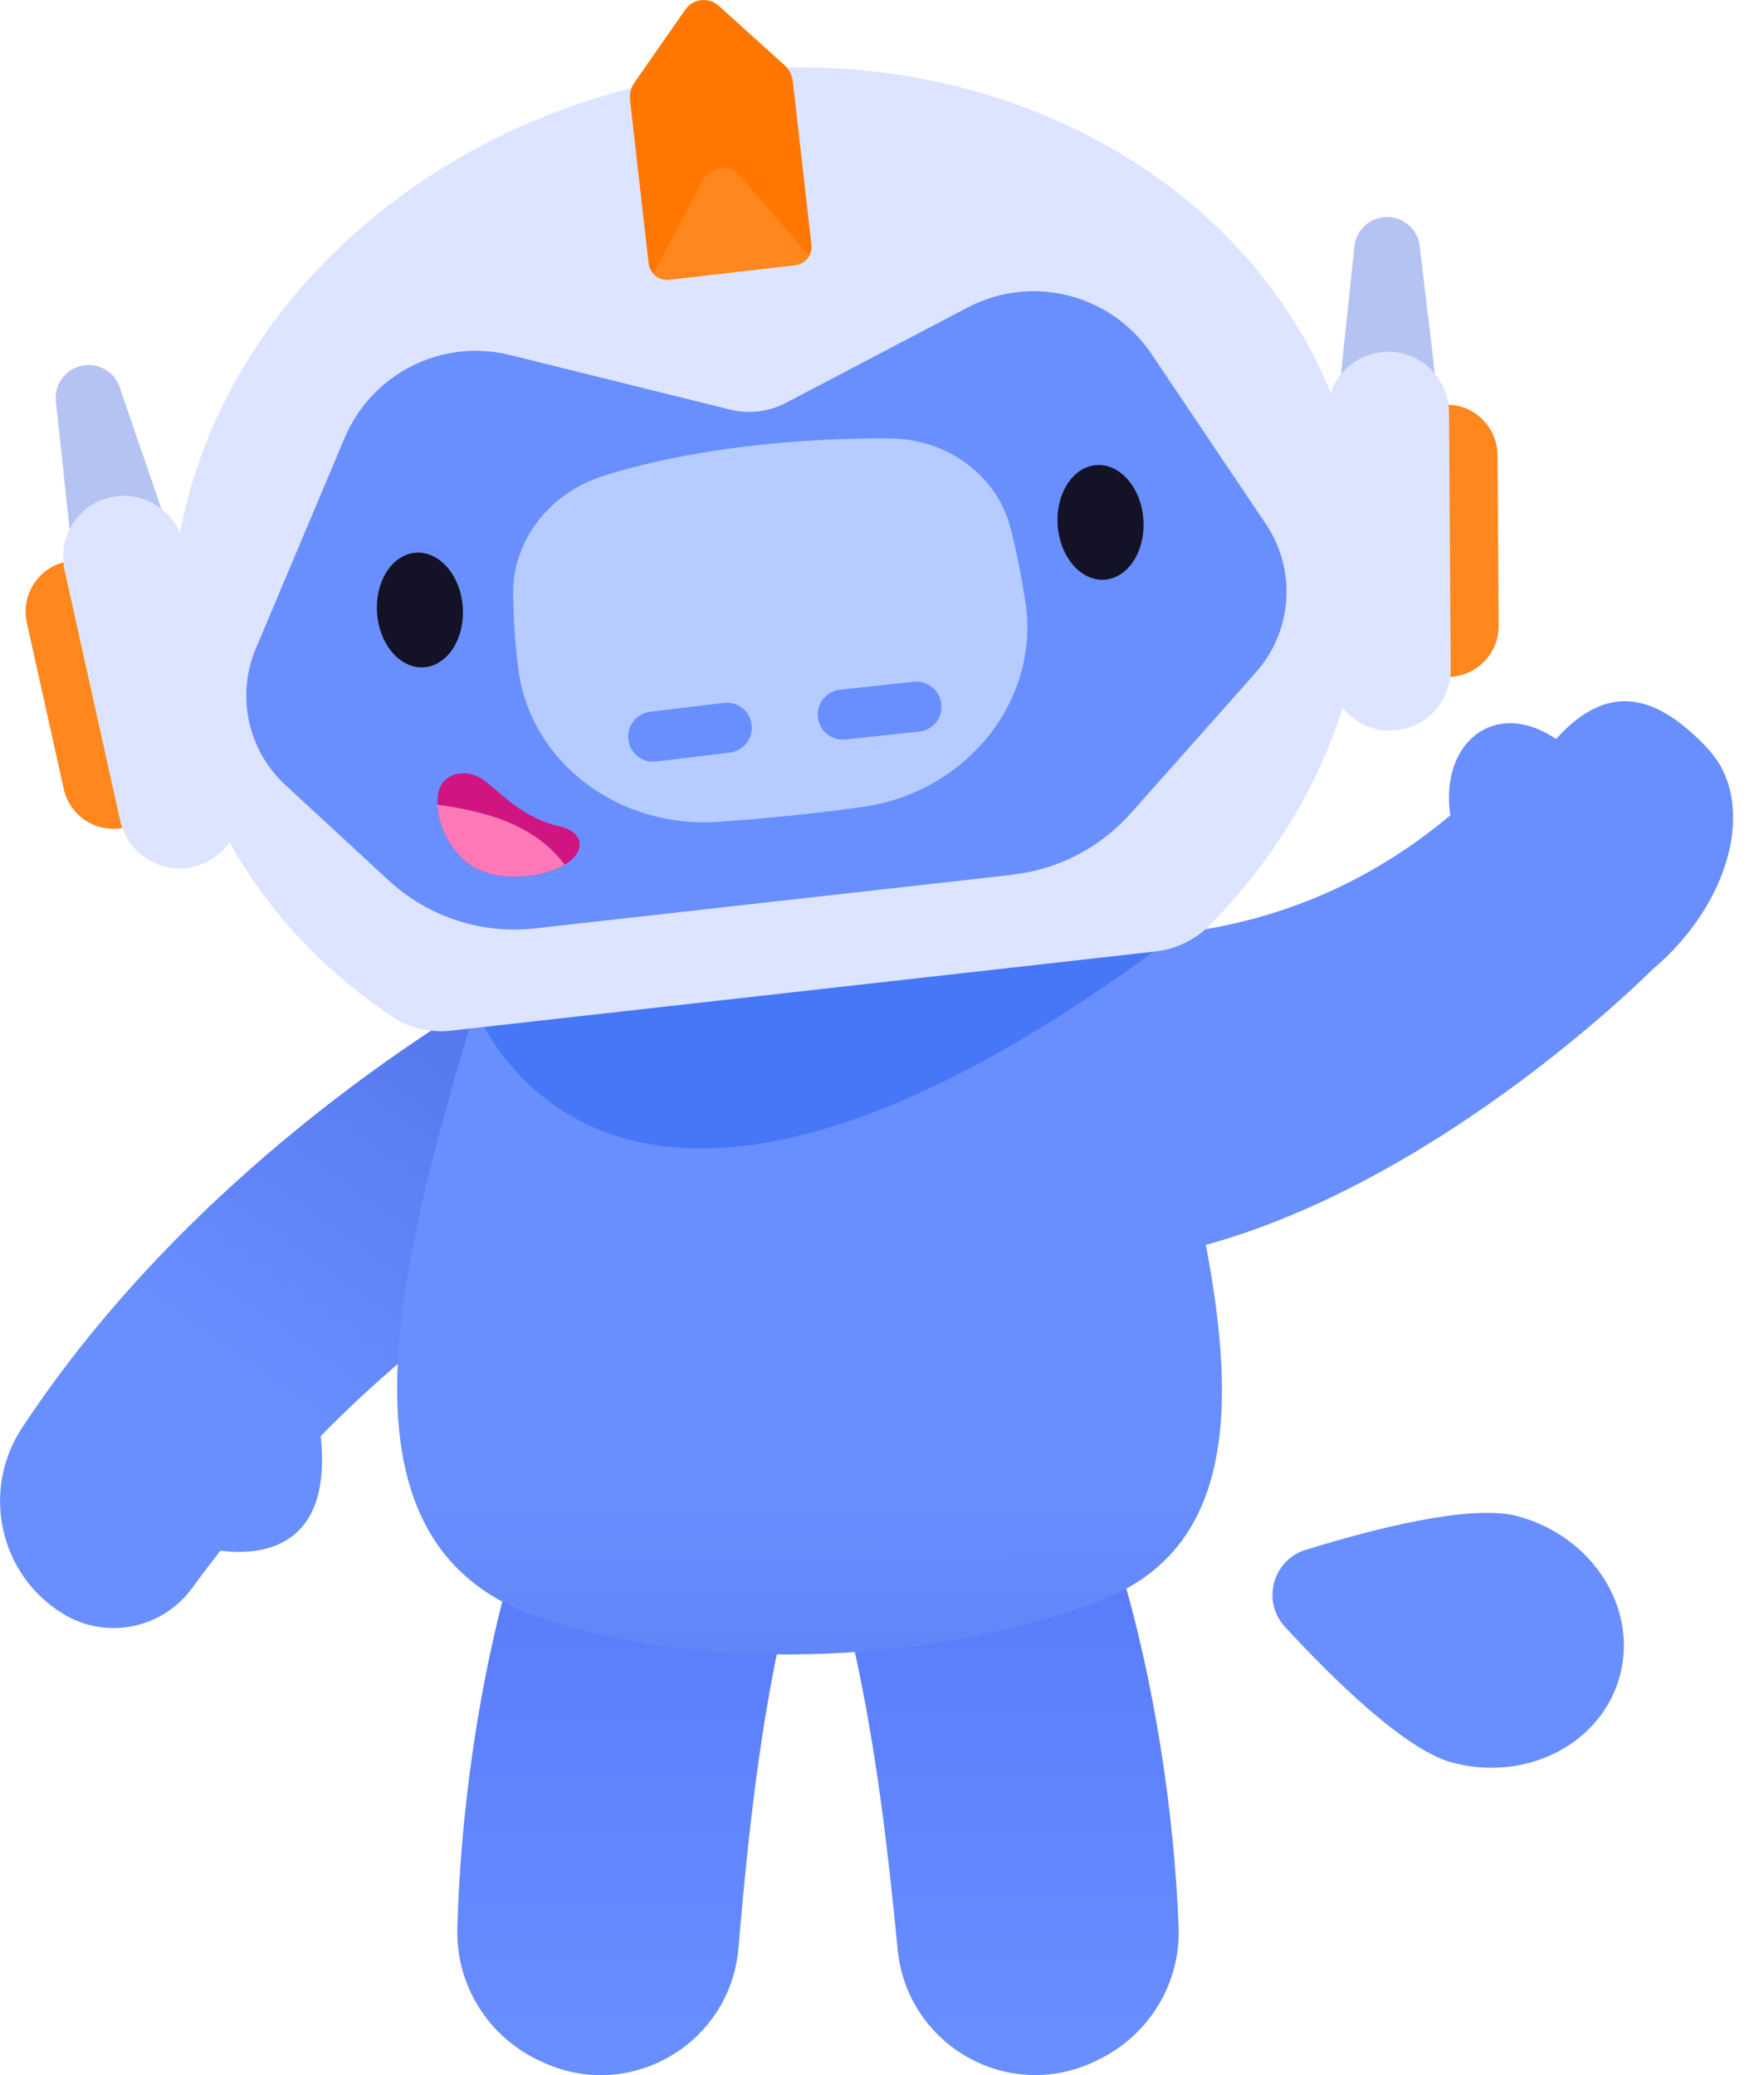 <svg width="34" height="40" viewBox="0 0 34 40" fill="none" xmlns="http://www.w3.org/2000/svg">
<g clip-path="url(#clip0_2482_300935)">
<path d="M10.072 18.798C8.385 19.719 3.592 22.718 0.426 27.521C-0.372 28.732 -0.013 30.364 1.224 31.113C2.054 31.615 3.129 31.396 3.702 30.614C3.884 30.364 4.066 30.125 4.248 29.891C4.963 29.985 6.419 29.906 6.181 27.682C8.69 25.127 10.997 23.902 12.338 23.181C12.34 23.181 10.282 18.972 10.072 18.798Z" fill="url(#paint0_linear_2482_300935)"/>
<path d="M15.072 31.411C14.653 33.325 14.434 35.197 14.233 37.55C14.077 39.395 12.146 40.527 10.47 39.755L10.412 39.729C9.408 39.266 8.783 38.261 8.815 37.167C8.874 34.988 9.213 32.437 9.884 30.13C9.899 30.082 9.951 30.052 9.999 30.065L15.001 31.299C15.051 31.312 15.083 31.363 15.072 31.413V31.411Z" fill="url(#paint1_linear_2482_300935)"/>
<path d="M16.389 31.454C16.832 33.363 17.074 35.232 17.302 37.581C17.483 39.425 19.427 40.532 21.093 39.74L21.151 39.712C22.15 39.238 22.762 38.224 22.717 37.13C22.63 34.952 22.259 32.405 21.56 30.108C21.545 30.059 21.493 30.029 21.445 30.042L16.46 31.34C16.41 31.353 16.38 31.404 16.391 31.454H16.389Z" fill="url(#paint2_linear_2482_300935)"/>
<path d="M9.455 18.425C7.993 23.424 5.868 29.643 10.375 31.171C13.818 32.338 18.288 31.981 21.212 30.853C24.136 29.727 23.799 26.347 22.975 22.72C22.149 19.093 20.95 15.321 20.95 15.321L9.455 18.425Z" fill="url(#paint3_linear_2482_300935)"/>
<path d="M32.923 14.436C31.971 13.424 31.03 13.091 29.992 14.245C28.826 13.452 27.747 14.301 27.953 15.717C25.66 17.639 23.154 18.13 20.995 18.053C20.991 18.053 21.409 24.095 21.56 24.322C26.82 23.762 31.843 18.694 31.843 18.694C33.385 17.398 33.866 15.443 32.921 14.438L32.923 14.436Z" fill="#698FFF"/>
<path d="M9.02 19.112C9.02 19.112 11.227 26.5 22.449 18.188L9.02 19.112Z" fill="#4677F7"/>
<path d="M18.149 3.08C16.015 3.13 13.839 3.324 11.771 3.675C6.819 4.516 3.439 9.003 4.261 13.698C4.269 13.741 4.276 13.784 4.284 13.827C4.827 16.815 7.645 18.927 10.842 18.798C13.595 18.686 16.651 18.455 19.497 18.037C22.875 17.538 25.297 14.647 25.046 11.418C24.962 10.333 24.832 9.239 24.657 8.18C24.157 5.16 21.37 3.003 18.147 3.078L18.149 3.08Z" fill="#698FFF"/>
<path d="M8.173 12.863C8.629 12.83 8.963 12.309 8.919 11.698C8.875 11.088 8.47 10.621 8.014 10.654C7.558 10.687 7.224 11.208 7.268 11.818C7.311 12.428 7.717 12.896 8.173 12.863Z" fill="#141226"/>
<path d="M21.291 11.174C21.747 11.141 22.081 10.62 22.038 10.01C21.994 9.4 21.589 8.932 21.133 8.965C20.677 8.998 20.343 9.519 20.386 10.129C20.43 10.739 20.835 11.207 21.291 11.174Z" fill="#141226"/>
<path d="M17.15 8.449C15.265 8.443 13.273 8.656 11.631 9.173C10.591 9.5 9.877 10.419 9.89 11.453C9.897 11.933 9.927 12.419 9.992 12.908C10.23 14.707 11.936 15.976 13.846 15.842C14.75 15.778 15.703 15.685 16.627 15.554C18.636 15.269 20.057 13.493 19.763 11.595C19.689 11.117 19.596 10.645 19.482 10.195C19.227 9.171 18.262 8.456 17.15 8.452V8.449Z" fill="#B6CBFF"/>
<path d="M13.952 13.549L12.532 13.72C12.268 13.752 12.079 13.992 12.111 14.257C12.143 14.522 12.383 14.711 12.647 14.679L14.067 14.507C14.331 14.475 14.52 14.235 14.488 13.97C14.456 13.705 14.216 13.517 13.952 13.549Z" fill="#698FFF"/>
<path d="M16.294 14.255L17.716 14.102C17.981 14.074 18.172 13.836 18.144 13.571C18.116 13.306 17.879 13.114 17.614 13.142L16.192 13.294C15.927 13.323 15.736 13.561 15.764 13.826C15.792 14.091 16.029 14.283 16.294 14.255Z" fill="#698FFF"/>
<path d="M13.93 1.382C7.602 2.094 2.864 7.168 3.348 12.714C3.599 15.582 5.197 18.014 7.557 19.596C7.894 19.822 8.301 19.913 8.703 19.866L22.268 18.341C22.663 18.296 23.033 18.12 23.314 17.837C25.363 15.758 26.517 13.011 26.266 10.135C25.782 4.59 20.26 0.67 13.93 1.382ZM19.519 16.862L10.314 17.896C9.282 18.012 8.251 17.674 7.488 16.968L5.496 15.127C4.775 14.46 4.548 13.409 4.931 12.501L6.642 8.443C7.168 7.196 8.519 6.518 9.83 6.843L14.064 7.894C14.43 7.985 14.819 7.939 15.154 7.763L18.651 5.927C19.889 5.278 21.416 5.664 22.198 6.828L24.4 10.103C24.993 10.986 24.915 12.163 24.208 12.959L21.794 15.678C21.206 16.339 20.395 16.761 19.519 16.858V16.862Z" fill="#DCE4FF"/>
<path fill-rule="evenodd" clip-rule="evenodd" d="M12.144 1.933L12.501 5.072C12.524 5.27 12.702 5.414 12.899 5.39L15.323 5.111C15.52 5.089 15.664 4.91 15.639 4.712L15.282 1.573C15.267 1.449 15.21 1.335 15.118 1.253L13.854 0.112C13.66 -0.063 13.357 -0.028 13.208 0.187L12.232 1.586C12.161 1.686 12.129 1.812 12.144 1.935V1.933Z" fill="#FF7700"/>
<path fill-rule="evenodd" clip-rule="evenodd" d="M13.549 3.466L12.596 5.276C12.671 5.358 12.782 5.405 12.901 5.391L15.325 5.113C15.444 5.1 15.543 5.029 15.597 4.932L14.261 3.386C14.06 3.154 13.692 3.197 13.549 3.468V3.466Z" fill="#FF871D"/>
<path d="M10.792 15.932C10.102 15.764 9.741 15.373 9.38 15.078C9.018 14.785 8.631 14.901 8.499 15.14C8.367 15.377 8.391 16.027 8.914 16.548C9.436 17.069 10.483 16.921 10.898 16.66C11.313 16.398 11.241 16.038 10.796 15.93L10.792 15.932Z" fill="#D01582"/>
<path d="M8.432 15.513C8.443 15.812 8.571 16.208 8.911 16.548C9.429 17.065 10.465 16.925 10.885 16.666C10.414 16.053 9.706 15.681 8.43 15.511L8.432 15.513Z" fill="#FF78B8"/>
<path d="M27.782 8.284L25.736 8.297L26.104 4.755C26.138 4.432 26.407 4.185 26.731 4.183C27.055 4.181 27.328 4.424 27.365 4.745L27.78 8.283L27.782 8.284Z" fill="#B5C3F3"/>
<path d="M26.742 5.782C26.443 5.784 26.171 5.902 25.966 6.09L25.736 8.299L27.782 8.286L27.523 6.081C27.315 5.896 27.044 5.782 26.742 5.784V5.782Z" fill="#B5C3F3"/>
<path d="M27.495 7.803L27.88 7.801C28.419 7.797 28.861 8.235 28.864 8.777L28.886 12.06C28.889 12.601 28.453 13.045 27.913 13.048L27.528 13.051L27.495 7.803Z" fill="#FF871D"/>
<path d="M27.929 7.952C27.925 7.301 27.397 6.777 26.749 6.781C26.101 6.785 25.58 7.316 25.584 7.967L25.616 12.912C25.62 13.563 26.148 14.087 26.796 14.083C27.444 14.079 27.965 13.548 27.961 12.897L27.929 7.952Z" fill="#DCE4FF"/>
<path d="M1.462 11.282L3.458 10.835L2.308 7.466C2.204 7.158 1.886 6.981 1.57 7.05C1.254 7.121 1.042 7.418 1.077 7.741L1.462 11.282Z" fill="#B5C3F3"/>
<path d="M1.916 8.609C2.208 8.544 2.498 8.598 2.742 8.735L3.458 10.835L1.462 11.282L1.222 9.074C1.384 8.847 1.624 8.675 1.916 8.609Z" fill="#B5C3F3"/>
<path d="M2.772 15.869L2.397 15.953C1.87 16.071 1.346 15.736 1.229 15.208L0.517 12.003C0.4 11.475 0.733 10.949 1.259 10.831L1.635 10.747L2.772 15.869Z" fill="#FF871D"/>
<path d="M2.316 15.817C2.457 16.452 3.084 16.852 3.716 16.711C4.348 16.569 4.746 15.94 4.605 15.304L3.533 10.478C3.392 9.843 2.765 9.442 2.133 9.584C1.501 9.725 1.103 10.355 1.244 10.99L2.316 15.817Z" fill="#DCE4FF"/>
<path d="M27.985 33.974C27.081 33.731 25.682 32.352 24.767 31.359C24.315 30.87 24.529 30.072 25.163 29.876C26.45 29.477 28.349 28.983 29.251 29.226C30.689 29.613 31.573 30.989 31.223 32.3C30.873 33.611 29.424 34.36 27.985 33.974Z" fill="#698FFF"/>
</g>
<defs>
<linearGradient id="paint0_linear_2482_300935" x1="11.605" y1="17.904" x2="3.244" y2="29.718" gradientUnits="userSpaceOnUse">
<stop stop-color="#4F6FE7"/>
<stop offset="0.79" stop-color="#698FFF"/>
</linearGradient>
<linearGradient id="paint1_linear_2482_300935" x1="11.944" y1="30.062" x2="11.944" y2="40.001" gradientUnits="userSpaceOnUse">
<stop stop-color="#597BFA"/>
<stop offset="1" stop-color="#698FFF"/>
</linearGradient>
<linearGradient id="paint2_linear_2482_300935" x1="19.554" y1="30.039" x2="19.554" y2="40" gradientUnits="userSpaceOnUse">
<stop stop-color="#597BFA"/>
<stop offset="1" stop-color="#698FFF"/>
</linearGradient>
<linearGradient id="paint3_linear_2482_300935" x1="15.721" y1="16.361" x2="15.775" y2="39.535" gradientUnits="userSpaceOnUse">
<stop offset="0.52" stop-color="#698FFF"/>
<stop offset="0.83" stop-color="#597BF0"/>
<stop offset="1" stop-color="#4F6FE7"/>
</linearGradient>
<clipPath id="clip0_2482_300935">
<rect width="33.407" height="40" fill="white"/>
</clipPath>
</defs>
</svg>
